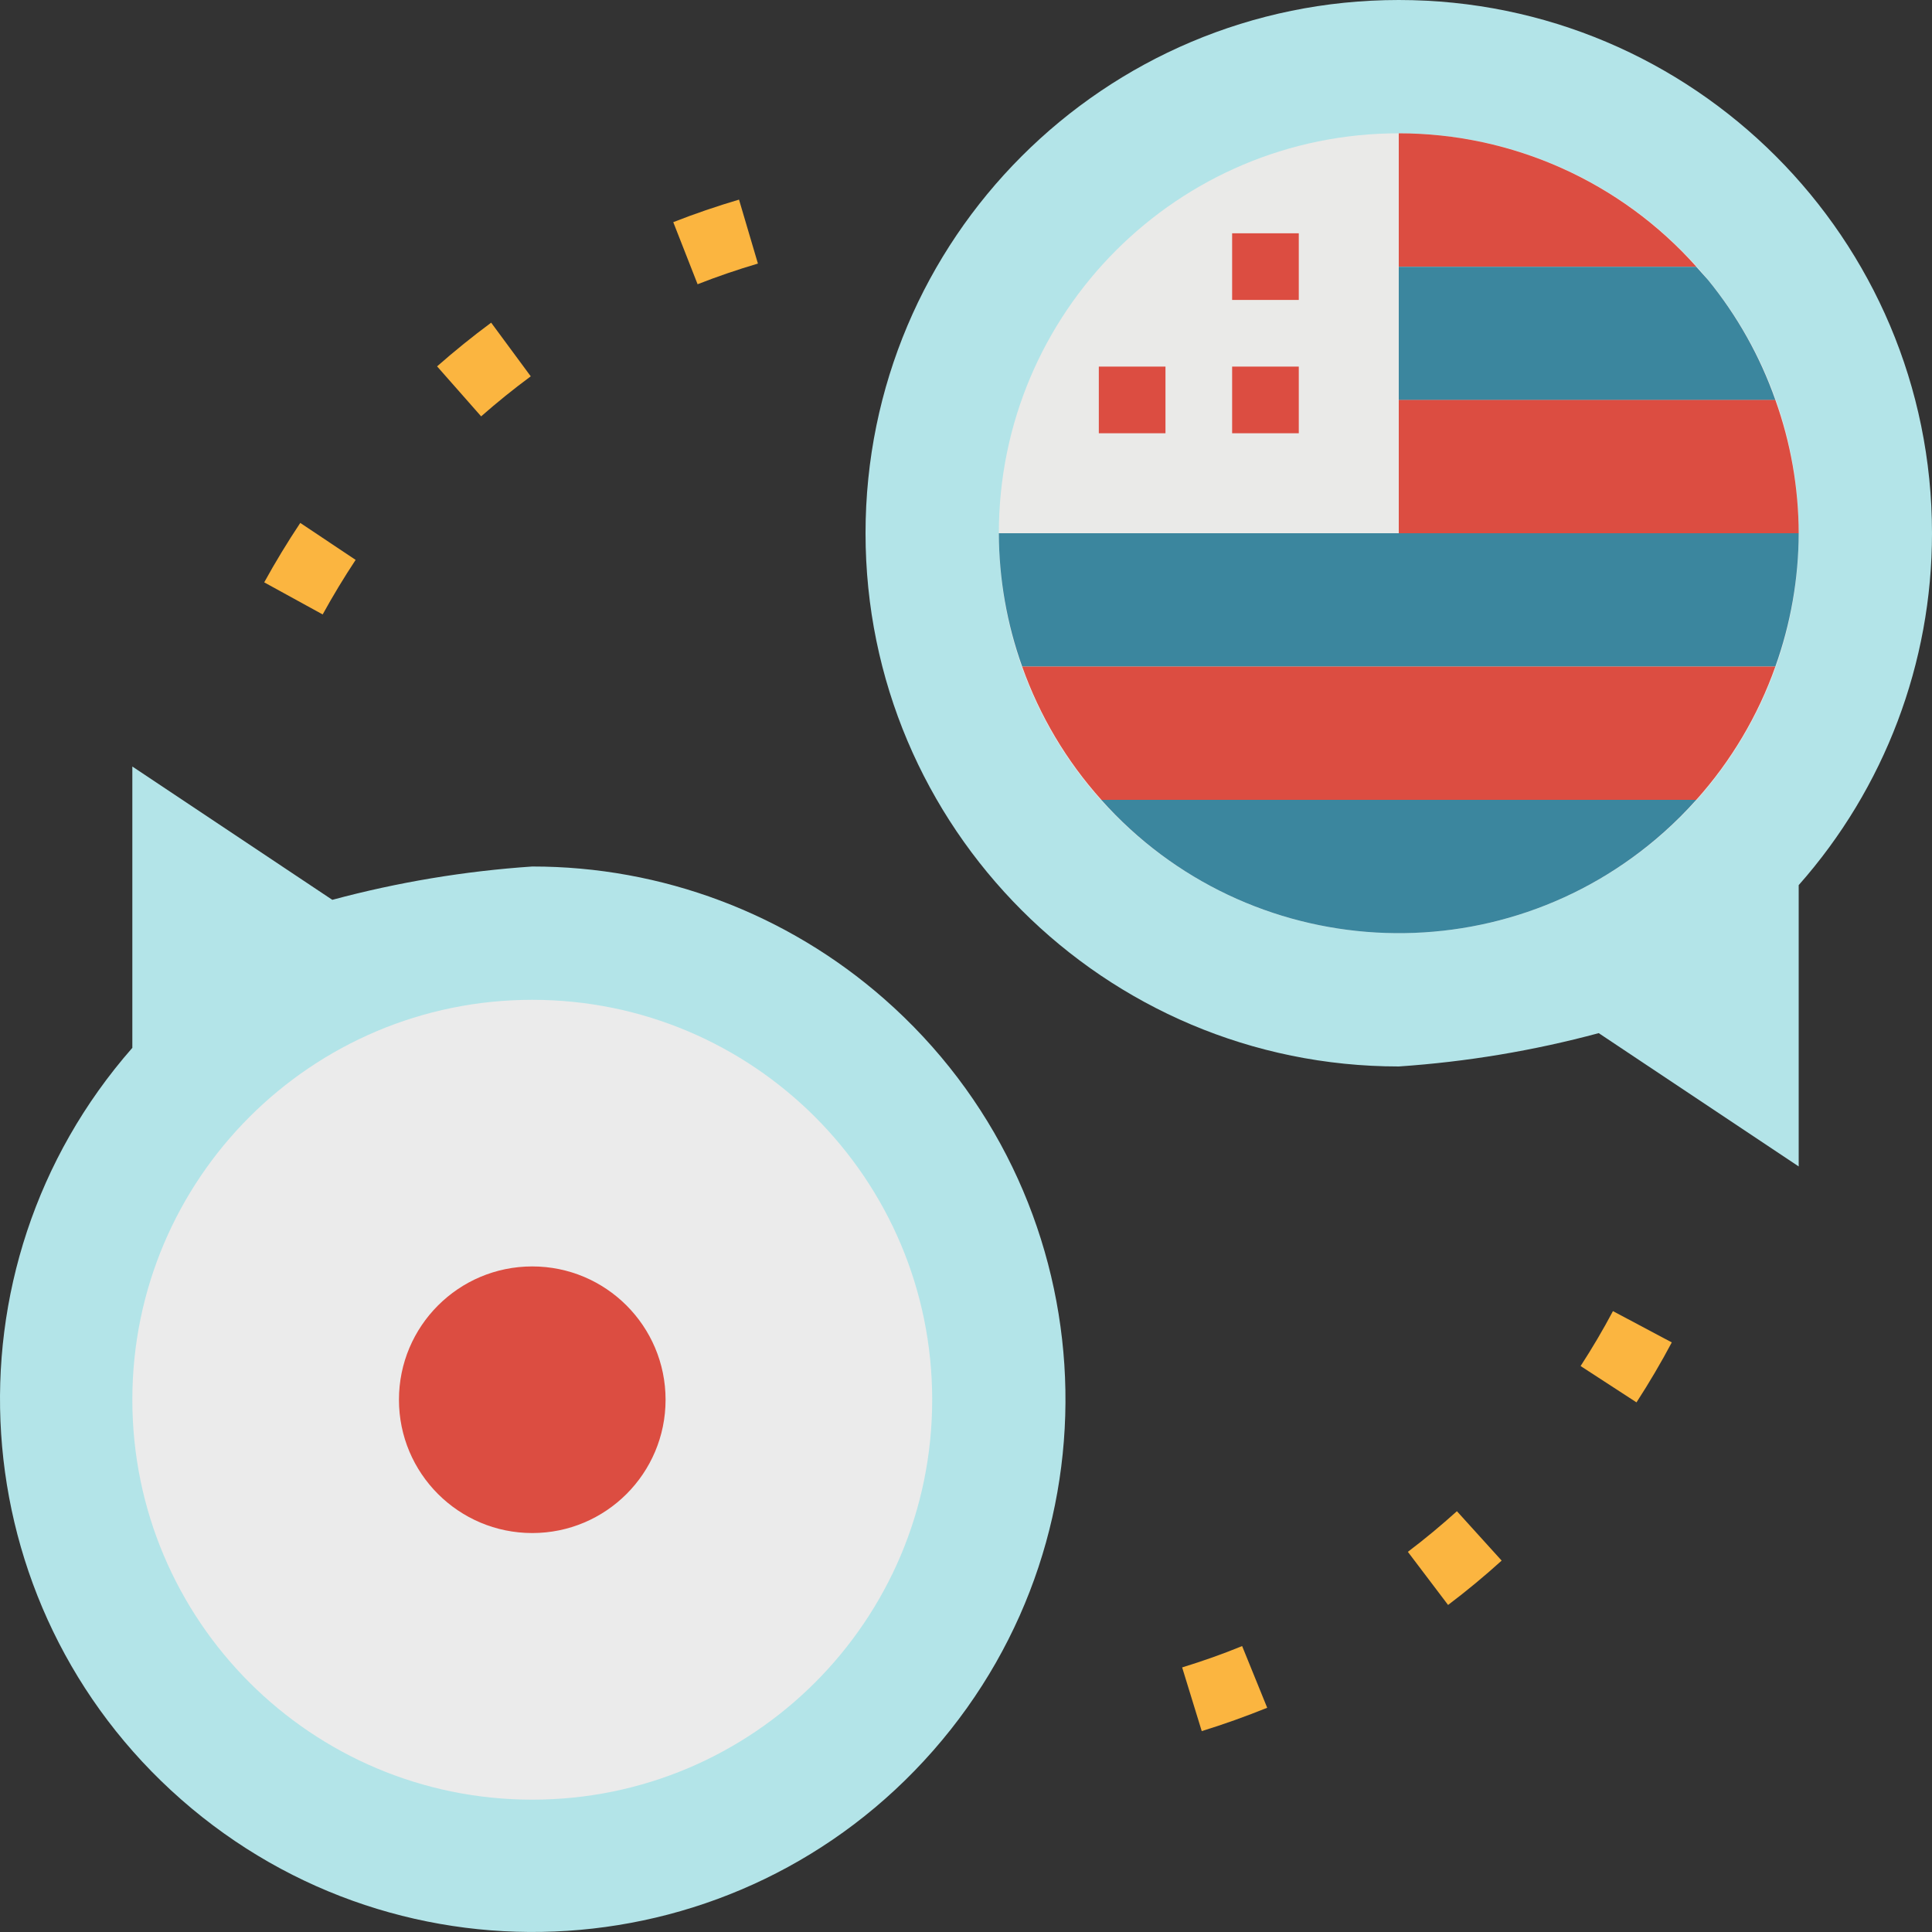 <svg height="512pt" viewBox="0 0 512 512" width="512pt" xmlns="http://www.w3.org/2000/svg"><rect x="0" y="0" width="512" height="512" fill="#333333" stroke="none"/><path d="m141.055 229.633c-17.91 1.211-35.656 4.168-52.992 8.832l-52.992-35.328v74.551c-51.43 58.605-45.617 147.805 12.988 199.234 58.602 51.434 147.801 45.617 199.234-12.984 51.43-58.602 45.617-147.805-12.988-199.234-25.789-22.633-58.938-35.102-93.25-35.07zm0 0" fill="#b3e4e8"/><path d="m512 141.312c0-78.043-63.27-141.312-141.312-141.312s-141.312 63.27-141.312 141.312 63.27 141.312 141.312 141.312c17.91-1.211 35.656-4.168 52.992-8.832l52.992 35.328v-74.551c22.773-25.727 35.34-58.898 35.328-93.258zm0 0" fill="#b3e4e8"/><path d="m476.672 141.312c0 58.535-47.449 105.984-105.984 105.984s-105.984-47.449-105.984-105.984 47.449-105.984 105.984-105.984 105.984 47.449 105.984 105.984zm0 0" fill="#eaeae8"/><path d="m449.523 70.656c-20.039-22.48-48.723-35.332-78.836-35.328v35.328zm0 0" fill="#dc4d41"/><path d="m470.488 105.984c-4.062-11.551-10.098-22.309-17.84-31.797-1.129-1.27-2.191-2.445-3.125-3.488h-78.836v35.328h99.801zm0 0" fill="#3b869e"/><path d="m370.688 105.984v35.328h105.984c-.031-12.043-2.125-23.992-6.184-35.328zm0 0" fill="#dc4d41"/><path d="m247.039 370.945c0 58.535-47.449 105.984-105.984 105.984-58.531 0-105.984-47.449-105.984-105.984 0-58.535 47.453-105.984 105.984-105.984 58.535 0 105.984 47.449 105.984 105.984zm0 0" fill="#ebebeb"/><g fill="#dc4d41"><path d="m176.383 370.945c0 19.512-15.816 35.328-35.328 35.328-19.512 0-35.328-15.816-35.328-35.328 0-19.512 15.816-35.328 35.328-35.328 19.512 0 35.328 15.816 35.328 35.328zm0 0"/><path d="m326.527 61.824h17.664v17.664h-17.664zm0 0"/><path d="m326.527 97.152h17.664v17.664h-17.664zm0 0"/><path d="m291.199 97.152h17.664v17.664h-17.664zm0 0"/></g><path d="m318.473 458.762-5.191-16.879c5.379-1.66 10.73-3.531 15.895-5.66l6.645 16.355c-5.645 2.27-11.484 4.383-17.348 6.184zm65.285-33.43-10.66-14.078c4.488-3.391 8.832-7.012 13-10.766l11.855 13.09c-4.523 4.098-9.293 8.055-14.195 11.754zm49.93-53.688-14.812-9.629c3.082-4.742 5.969-9.645 8.574-14.555l15.59 8.293c-2.844 5.359-5.996 10.715-9.352 15.891zm-348.176-208.809-15.492-8.504c2.957-5.379 6.184-10.68 9.555-15.75l14.672 9.797c-3.074 4.652-6.023 9.52-8.734 14.457zm41.996-52.496-11.676-13.25c4.609-4.055 9.43-7.949 14.332-11.578l10.492 14.219c-4.484 3.312-8.91 6.883-13.148 10.609zm57.363-35.012-6.449-16.453c5.629-2.207 11.484-4.215 17.426-5.973l5.008 16.949c-5.457 1.609-10.836 3.453-15.984 5.477zm0 0" fill="#fbb540"/><path d="m291.852 211.969c38.824 43.539 105.59 47.363 149.129 8.543 3.008-2.684 5.859-5.535 8.543-8.543zm0 0" fill="#3b869e"/><path d="m470.488 176.641c4.059-11.34 6.152-23.285 6.184-35.328h-211.969c.035 12.043 2.125 23.992 6.184 35.328zm0 0" fill="#3b869e"/><path d="m470.488 176.641h-199.602c4.621 13.035 11.754 25.035 20.992 35.328h157.645c9.227-10.293 16.352-22.297 20.965-35.328zm0 0" fill="#dc4d41"/></svg>